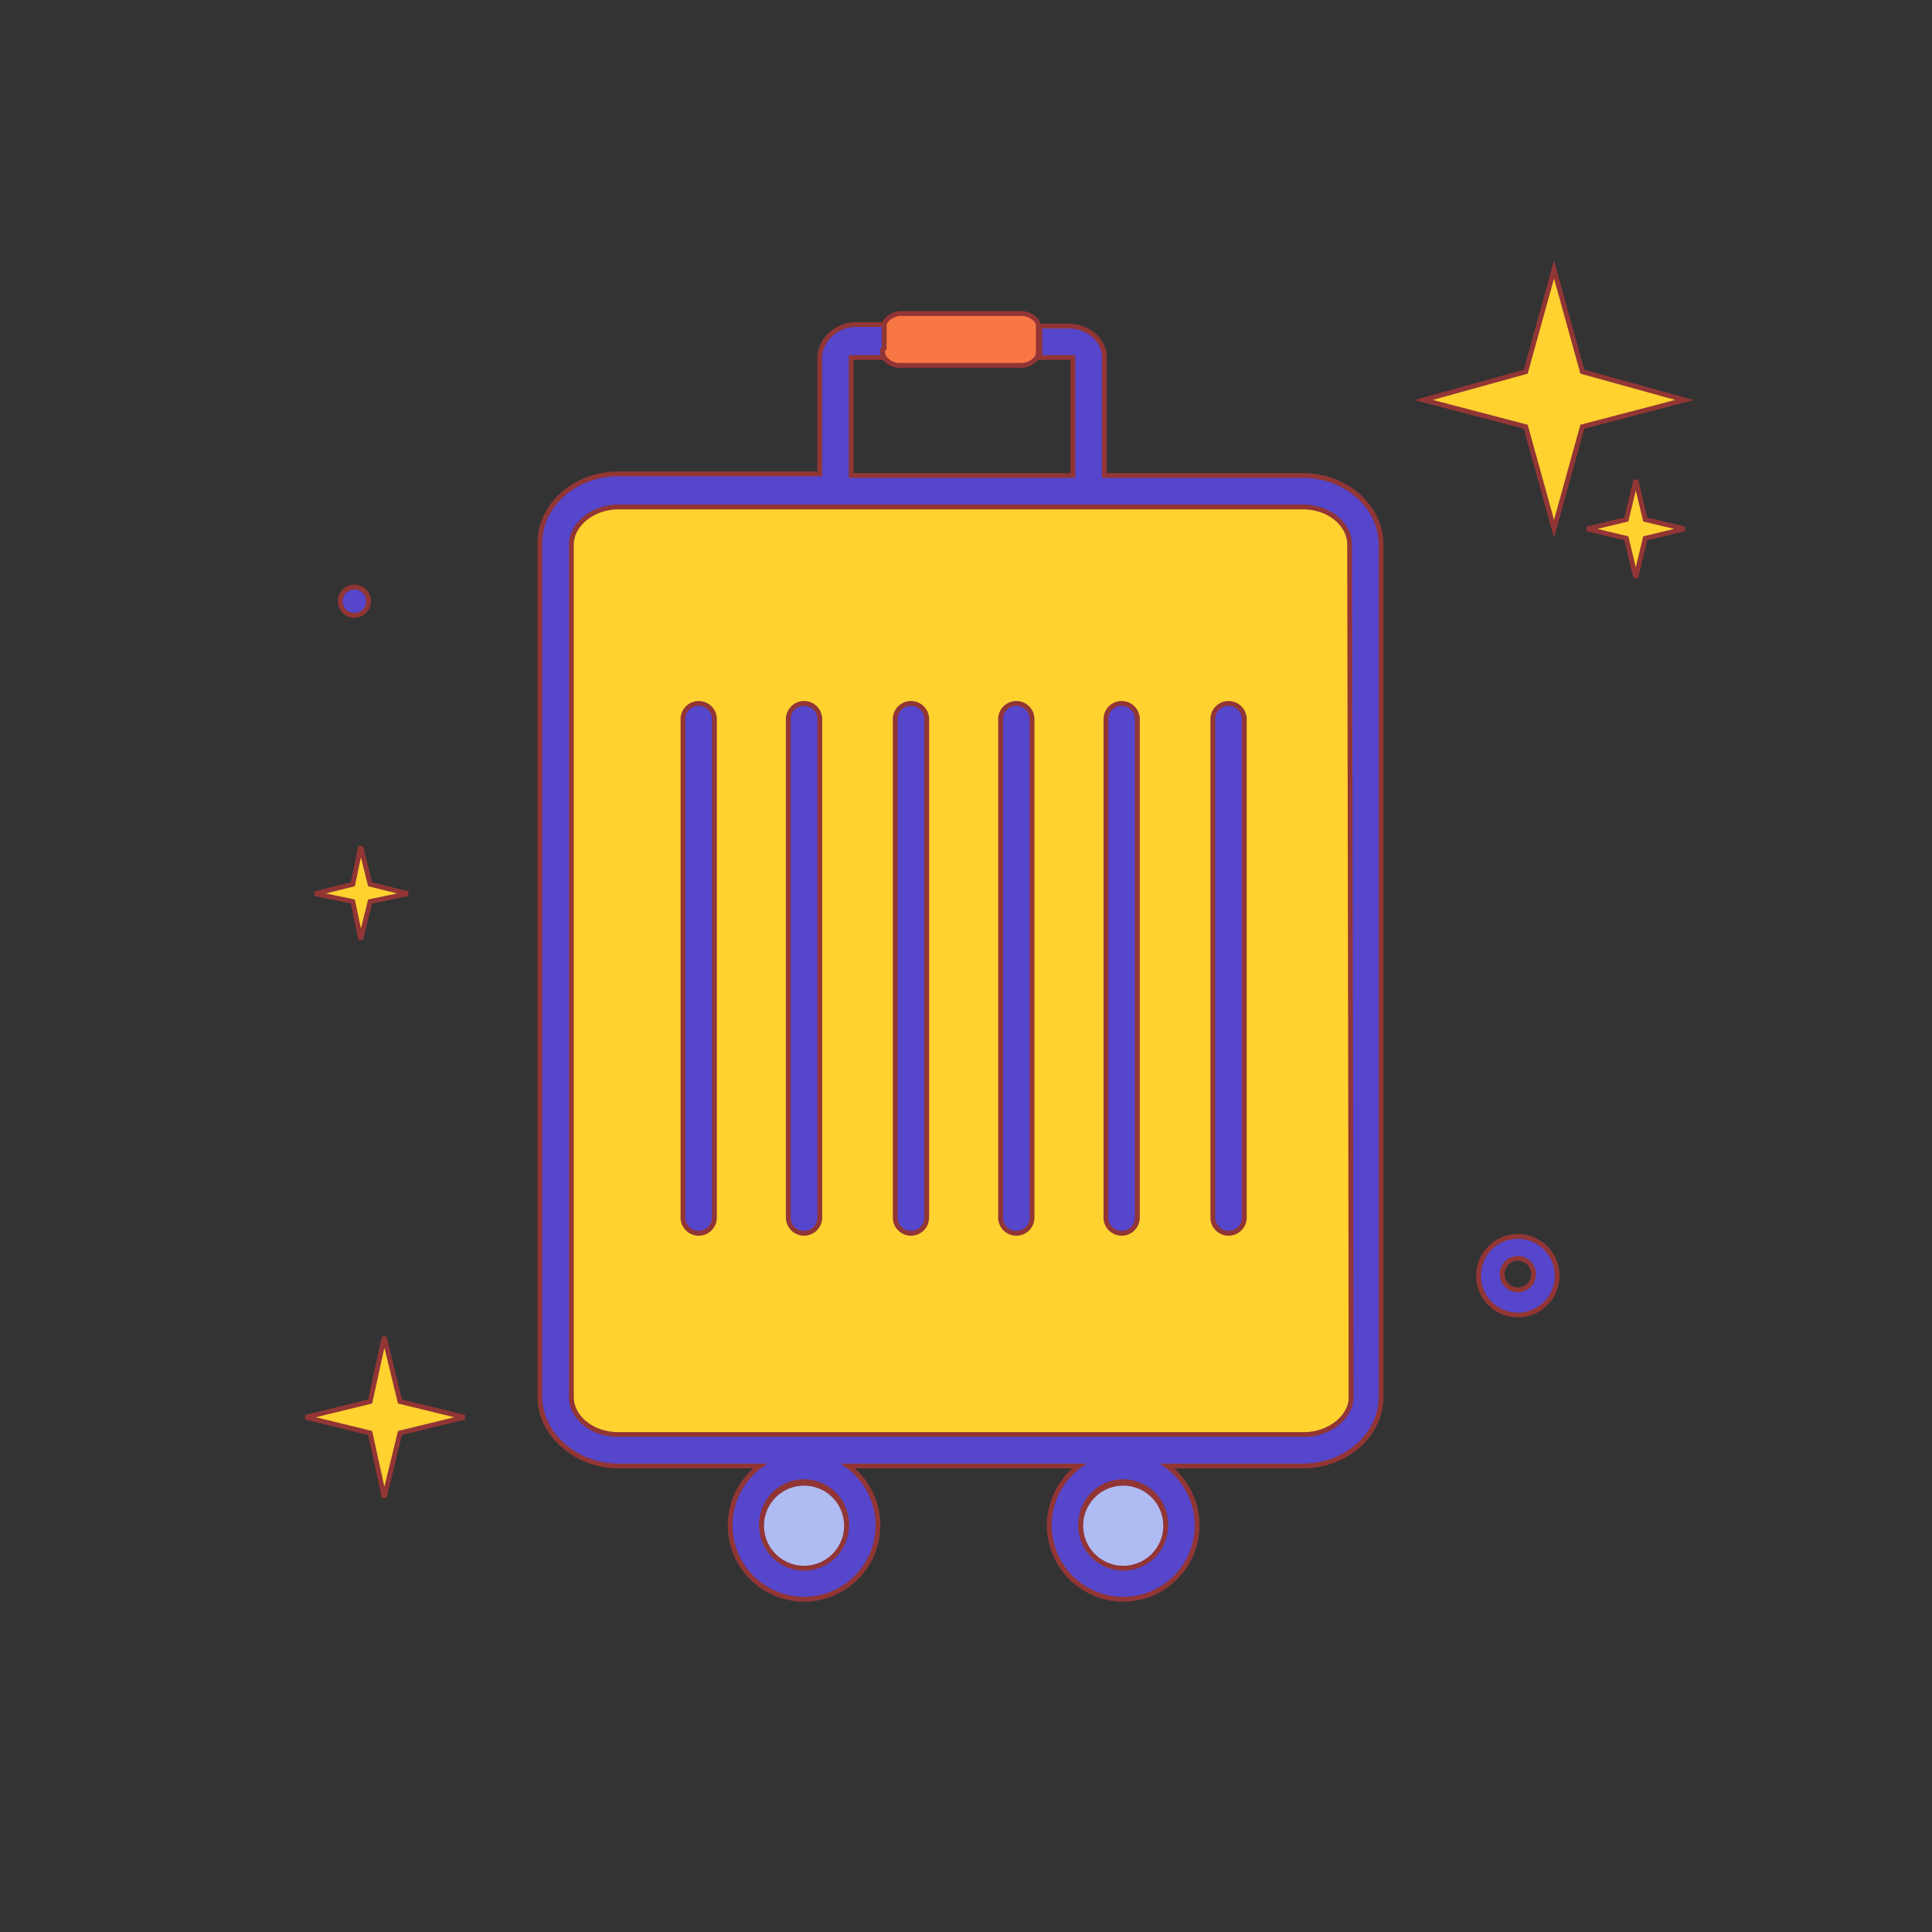 <!DOCTYPE svg PUBLIC "-//W3C//DTD SVG 1.1//EN" "http://www.w3.org/Graphics/SVG/1.1/DTD/svg11.dtd">
<!-- Uploaded to: SVG Repo, www.svgrepo.com, Transformed by: SVG Repo Mixer Tools -->
<svg width="256px" height="256px" viewBox="-102.4 -102.4 1228.80 1228.80" class="icon" version="1.1" xmlns="http://www.w3.org/2000/svg" fill="#923535" stroke="#923535" stroke-width="3.072" transform="rotate(0)">
<rect x="-102.4" y="-102.4" width="1228.80" height="1228.80" fill="#333333" stroke="none"/>
<g id="SVGRepo_bgCarrier" stroke-width="0" transform="translate(0,0), scale(1)"/>
<g id="SVGRepo_tracerCarrier" stroke-linecap="round" stroke-linejoin="round"/>
<g id="SVGRepo_iconCarrier">
<path d="M868 169l-65-17 65-18 18-65 18 65 65 18-65 17-18 65-18-65zM133 809l-41-10 41-10 9-41 10 41 41 10-41 10-10 41-9-41z" fill="#Ffd230"/>
<path d="M932 240l-25-6 25-6 6-25 6 25 25 6-25 6-6 25-6-25zM122 471l-24-5 24-6 5-24 6 24 24 6-24 5-6 24-5-24z" fill="#Ffd230"/>
<path d="M123 280m-9 0a9 9 0 1 0 18 0 9 9 0 1 0-18 0Z" fill="#5546CB"/>
<path d="M863 734a25 25 0 1 1 25-25 25 25 0 0 1-25 25z m0-36a10 10 0 1 0 10 10 10 10 0 0 0-10-10z" fill="#5546CB"/>
<path d="M765 777c0 18-18 33-40 33H295c-22 0-40-15-40-33V251c0-18 18-33 40-33h430c22 0 40 15 40 33v526z" fill="#FFFFFF"/>
<path d="M258 220l499 0 0 590.38-499 0 0-590.38Z" fill="#Ffd230"/>
<path d="M726 200H600v-75c0-11-10-20-23-20h-18v15a8 8 0 0 1-1 5h22v75H439v-75h22a8 8 0 0 1-1-5v-16h-18c-12 0-22 9-23 20v75H291c-28 0-50 20-50 44v543c0 24 23 44 50 44h90a47 47 0 1 0 56 0h147a47 47 0 1 0 56 0h86c28 0 50-20 50-44V244c0-24-22-44-50-44zM409 894a27 27 0 1 1 27-27 27 27 0 0 1-27 27z m203 0a27 27 0 1 1 27-27 27 27 0 0 1-27 27z m145-108c0 13-14 24-30 24H291c-17 0-30-11-30-24V244c0-13 14-24 30-24h435c17 0 30 11 30 24z" fill="#5546CB"/>
<path d="M342 345a10 10 0 0 0-10 10v317a10 10 0 0 0 20 0V355a10 10 0 0 0-10-10zM409 345a10 10 0 0 0-10 10v317a10 10 0 0 0 20 0V355a10 10 0 0 0-10-10zM477 345a10 10 0 0 0-10 10v317a10 10 0 1 0 20 0V355a10 10 0 0 0-10-10zM544 345a10 10 0 0 0-10 10v317a10 10 0 0 0 20 0V355a10 10 0 0 0-10-10zM611 345a10 10 0 0 0-10 10v317a10 10 0 0 0 20 0V355a10 10 0 0 0-10-10zM679 345a10 10 0 0 0-10 10v317a10 10 0 0 0 20 0V355a10 10 0 0 0-10-10z" fill="#5546CB"/>
<path d="M409 841a27 27 0 1 0 27 27 27 27 0 0 0-27-27zM612 841a27 27 0 1 0 27 27 27 27 0 0 0-27-27z" fill="#AFBCF3"/>
<path d="M459 120a8 8 0 0 0 1 5 12 12 0 0 0 10 5h77a12 12 0 0 0 10-5 8 8 0 0 0 1-5v-16c-1-4-6-7-11-7h-76c-5 0-10 3-11 7v15z" fill="#F97744"/>
</g>
</svg>